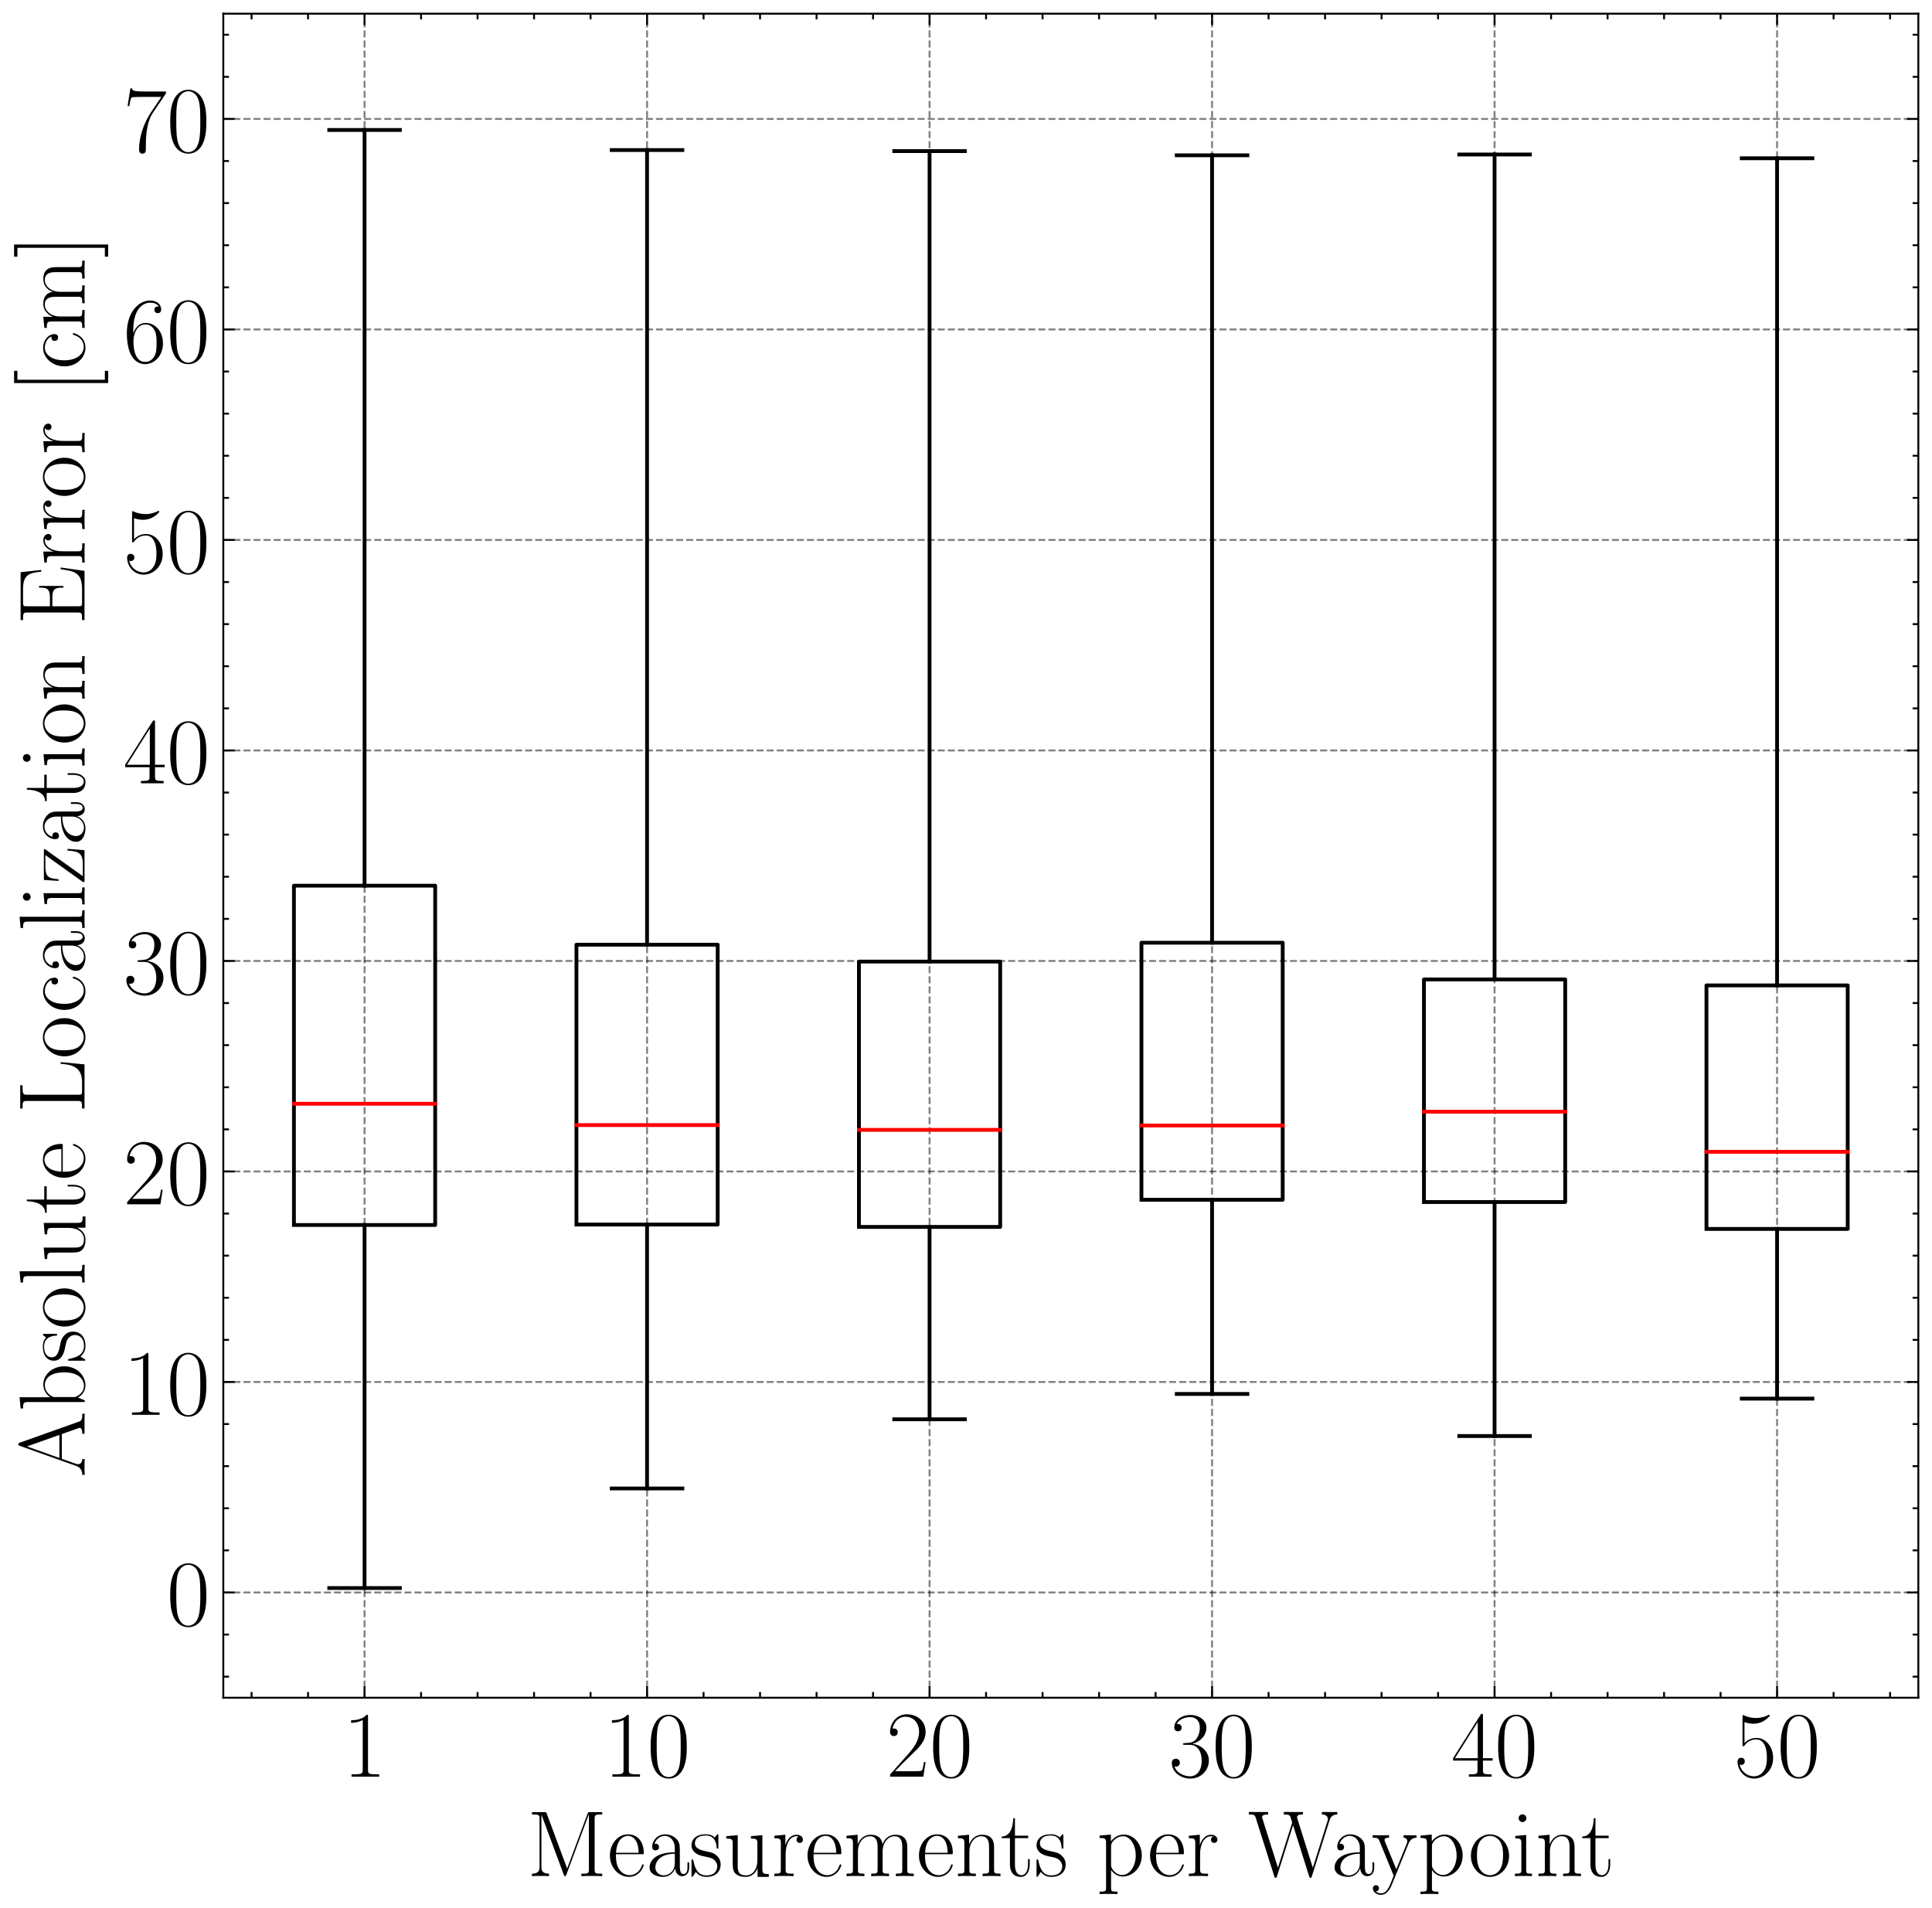 <?xml version="1.0" encoding="utf-8" standalone="no"?>
<!DOCTYPE svg PUBLIC "-//W3C//DTD SVG 1.1//EN"
  "http://www.w3.org/Graphics/SVG/1.1/DTD/svg11.dtd">
<!-- Created with matplotlib (https://matplotlib.org/) -->
<svg height="502.502pt" version="1.1" viewBox="0 0 508.809 502.502" width="508.809pt" xmlns="http://www.w3.org/2000/svg" xmlns:xlink="http://www.w3.org/1999/xlink">
 <defs>
  <style type="text/css">*{stroke-linecap:butt;stroke-linejoin:round;}</style>
 </defs>
 <g id="figure_1">
  <g id="patch_1">
   <path d="M 0 502.502 
L 508.809 502.502 
L 508.809 0 
L 0 0 
z
" style="fill:#ffffff;"/>
  </g>
  <g id="axes_1">
   <g id="patch_2">
    <path d="M 58.809 447.12 
L 505.209 447.12 
L 505.209 3.6 
L 58.809 3.6 
z
" style="fill:#ffffff;"/>
   </g>
   <g id="matplotlib.axis_1">
    <g id="xtick_1">
     <g id="line2d_1">
      <path clip-path="url(#pbefa1d4c03)" d="M 96.009 447.12 
L 96.009 3.6 
" style="fill:none;stroke:#000000;stroke-dasharray:1.85,0.8;stroke-dashoffset:0;stroke-opacity:0.5;stroke-width:0.5;"/>
     </g>
     <g id="line2d_2">
      <defs>
       <path d="M 0 0 
L 0 -3 
" id="md438468563" style="stroke:#000000;stroke-width:0.5;"/>
      </defs>
      <g>
       <use style="stroke:#000000;stroke-width:0.5;" x="96.009" xlink:href="#md438468563" y="447.12"/>
      </g>
     </g>
     <g id="line2d_3">
      <defs>
       <path d="M 0 0 
L 0 3 
" id="me7bec45b37" style="stroke:#000000;stroke-width:0.5;"/>
      </defs>
      <g>
       <use style="stroke:#000000;stroke-width:0.5;" x="96.009" xlink:href="#me7bec45b37" y="3.6"/>
      </g>
     </g>
     <g id="text_1">
      <!-- 1 -->
      <g transform="translate(90.297 467.916)scale(0.25 -0.25)">
       <defs>
        <path d="M 26.594 63.406 
C 26.594 65.5 26.5 65.5 25.094 65.5 
C 21.203 61.188 15.297 59.797 9.703 59.797 
C 9.406 59.797 8.906 59.797 8.797 59.5 
C 8.703 59.297 8.703 59.094 8.703 57 
C 11.797 57 17 57.594 21 59.984 
L 21 7.203 
C 21 3.688 20.797 2.5 12.203 2.5 
L 9.203 2.5 
L 9.203 0 
C 14 0 19 0 23.797 0 
C 28.594 0 33.594 0 38.406 0 
L 38.406 2.5 
L 35.406 2.5 
C 26.797 2.5 26.594 3.594 26.594 7.156 
z
" id="CMR17-49"/>
       </defs>
       <use transform="scale(0.996)" xlink:href="#CMR17-49"/>
      </g>
     </g>
    </g>
    <g id="xtick_2">
     <g id="line2d_4">
      <path clip-path="url(#pbefa1d4c03)" d="M 170.409 447.12 
L 170.409 3.6 
" style="fill:none;stroke:#000000;stroke-dasharray:1.85,0.8;stroke-dashoffset:0;stroke-opacity:0.5;stroke-width:0.5;"/>
     </g>
     <g id="line2d_5">
      <g>
       <use style="stroke:#000000;stroke-width:0.5;" x="170.409" xlink:href="#md438468563" y="447.12"/>
      </g>
     </g>
     <g id="line2d_6">
      <g>
       <use style="stroke:#000000;stroke-width:0.5;" x="170.409" xlink:href="#me7bec45b37" y="3.6"/>
      </g>
     </g>
     <g id="text_2">
      <!-- 10 -->
      <g transform="translate(158.986 467.916)scale(0.25 -0.25)">
       <defs>
        <path d="M 42 31.641 
C 42 37.75 41.906 48.125 37.703 56.109 
C 34 63.109 28.094 65.594 22.906 65.594 
C 18.094 65.594 12 63.406 8.203 56.203 
C 4.203 48.719 3.797 39.438 3.797 31.641 
C 3.797 25.953 3.906 17.281 7 9.672 
C 11.297 -0.609 19 -2 22.906 -2 
C 27.5 -2 34.5 -0.109 38.594 9.375 
C 41.594 16.281 42 24.359 42 31.641 
z
M 22.906 -0.406 
C 16.5 -0.406 12.703 5.078 11.297 12.688 
C 10.203 18.562 10.203 27.156 10.203 32.75 
C 10.203 40.438 10.203 46.828 11.5 52.922 
C 13.406 61.391 19 64 22.906 64 
C 27 64 32.297 61.297 34.203 53.125 
C 35.5 47.438 35.594 40.734 35.594 32.75 
C 35.594 26.25 35.594 18.266 34.406 12.375 
C 32.297 1.484 26.406 -0.406 22.906 -0.406 
z
" id="CMR17-48"/>
       </defs>
       <use transform="scale(0.996)" xlink:href="#CMR17-49"/>
       <use transform="translate(45.69 0)scale(0.996)" xlink:href="#CMR17-48"/>
      </g>
     </g>
    </g>
    <g id="xtick_3">
     <g id="line2d_7">
      <path clip-path="url(#pbefa1d4c03)" d="M 244.809 447.12 
L 244.809 3.6 
" style="fill:none;stroke:#000000;stroke-dasharray:1.85,0.8;stroke-dashoffset:0;stroke-opacity:0.5;stroke-width:0.5;"/>
     </g>
     <g id="line2d_8">
      <g>
       <use style="stroke:#000000;stroke-width:0.5;" x="244.809" xlink:href="#md438468563" y="447.12"/>
      </g>
     </g>
     <g id="line2d_9">
      <g>
       <use style="stroke:#000000;stroke-width:0.5;" x="244.809" xlink:href="#me7bec45b37" y="3.6"/>
      </g>
     </g>
     <g id="text_3">
      <!-- 20 -->
      <g transform="translate(233.386 467.916)scale(0.25 -0.25)">
       <defs>
        <path d="M 41.703 15.453 
L 39.906 15.453 
C 38.906 8.375 38.094 7.172 37.703 6.562 
C 37.203 5.766 30 5.766 28.594 5.766 
L 9.406 5.766 
C 13 9.672 20 16.75 28.5 24.953 
C 34.594 30.734 41.703 37.531 41.703 47.422 
C 41.703 59.219 32.297 66 21.797 66 
C 10.797 66 4.094 56.312 4.094 47.344 
C 4.094 43.438 7 42.938 8.203 42.938 
C 9.203 42.938 12.203 43.547 12.203 47.031 
C 12.203 50.109 9.594 51 8.203 51 
C 7.594 51 7 50.906 6.594 50.703 
C 8.5 59.219 14.297 63.406 20.406 63.406 
C 29.094 63.406 34.797 56.516 34.797 47.422 
C 34.797 38.734 29.703 31.25 24 24.75 
L 4.094 2.281 
L 4.094 0 
L 39.297 0 
z
" id="CMR17-50"/>
       </defs>
       <use transform="scale(0.996)" xlink:href="#CMR17-50"/>
       <use transform="translate(45.69 0)scale(0.996)" xlink:href="#CMR17-48"/>
      </g>
     </g>
    </g>
    <g id="xtick_4">
     <g id="line2d_10">
      <path clip-path="url(#pbefa1d4c03)" d="M 319.209 447.12 
L 319.209 3.6 
" style="fill:none;stroke:#000000;stroke-dasharray:1.85,0.8;stroke-dashoffset:0;stroke-opacity:0.5;stroke-width:0.5;"/>
     </g>
     <g id="line2d_11">
      <g>
       <use style="stroke:#000000;stroke-width:0.5;" x="319.209" xlink:href="#md438468563" y="447.12"/>
      </g>
     </g>
     <g id="line2d_12">
      <g>
       <use style="stroke:#000000;stroke-width:0.5;" x="319.209" xlink:href="#me7bec45b37" y="3.6"/>
      </g>
     </g>
     <g id="text_4">
      <!-- 30 -->
      <g transform="translate(307.786 467.916)scale(0.25 -0.25)">
       <defs>
        <path d="M 22.094 33.703 
C 31 33.703 34.906 25.969 34.906 17.031 
C 34.906 5 28.5 0.391 22.703 0.391 
C 17.406 0.391 8.797 3.031 6.094 10.828 
C 6.594 10.625 7.094 10.625 7.594 10.625 
C 10 10.625 11.797 12.219 11.797 14.812 
C 11.797 17.703 9.594 19 7.594 19 
C 5.906 19 3.297 18.203 3.297 14.469 
C 3.297 5.234 12.297 -2 22.906 -2 
C 34 -2 42.5 6.719 42.5 16.953 
C 42.5 26.672 34.5 33.703 25 34.797 
C 32.594 36.375 39.906 43.062 39.906 52.016 
C 39.906 59.688 32 65.297 23 65.297 
C 13.906 65.297 5.906 59.828 5.906 52.016 
C 5.906 48.594 8.5 48 9.797 48 
C 11.906 48 13.703 49.297 13.703 51.891 
C 13.703 54.469 11.906 55.766 9.797 55.766 
C 9.406 55.766 8.906 55.766 8.5 55.578 
C 11.406 61.859 19.297 63 22.797 63 
C 26.297 63 32.906 61.328 32.906 51.875 
C 32.906 49.109 32.5 44.188 29.094 39.844 
C 26.094 36 22.703 36 19.406 35.688 
C 18.906 35.688 16.594 35.453 16.203 35.453 
C 15.5 35.359 15.094 35.266 15.094 34.5 
C 15.094 33.797 15.203 33.703 17.203 33.703 
z
" id="CMR17-51"/>
       </defs>
       <use transform="scale(0.996)" xlink:href="#CMR17-51"/>
       <use transform="translate(45.69 0)scale(0.996)" xlink:href="#CMR17-48"/>
      </g>
     </g>
    </g>
    <g id="xtick_5">
     <g id="line2d_13">
      <path clip-path="url(#pbefa1d4c03)" d="M 393.609 447.12 
L 393.609 3.6 
" style="fill:none;stroke:#000000;stroke-dasharray:1.85,0.8;stroke-dashoffset:0;stroke-opacity:0.5;stroke-width:0.5;"/>
     </g>
     <g id="line2d_14">
      <g>
       <use style="stroke:#000000;stroke-width:0.5;" x="393.609" xlink:href="#md438468563" y="447.12"/>
      </g>
     </g>
     <g id="line2d_15">
      <g>
       <use style="stroke:#000000;stroke-width:0.5;" x="393.609" xlink:href="#me7bec45b37" y="3.6"/>
      </g>
     </g>
     <g id="text_5">
      <!-- 40 -->
      <g transform="translate(382.186 467.916)scale(0.25 -0.25)">
       <defs>
        <path d="M 33.594 64.406 
C 33.594 66.5 33.5 66.5 31.703 66.5 
L 2 19.594 
L 2 17 
L 27.797 17 
L 27.797 7.141 
C 27.797 3.5 27.594 2.5 20.594 2.5 
L 18.703 2.5 
L 18.703 0 
C 21.906 0 27.297 0 30.703 0 
C 34.094 0 39.5 0 42.703 0 
L 42.703 2.5 
L 40.797 2.5 
C 33.797 2.5 33.594 3.5 33.594 7.141 
L 33.594 17 
L 43.797 17 
L 43.797 19.594 
L 33.594 19.594 
z
M 28.094 57.859 
L 28.094 19.594 
L 4 19.594 
z
" id="CMR17-52"/>
       </defs>
       <use transform="scale(0.996)" xlink:href="#CMR17-52"/>
       <use transform="translate(45.69 0)scale(0.996)" xlink:href="#CMR17-48"/>
      </g>
     </g>
    </g>
    <g id="xtick_6">
     <g id="line2d_16">
      <path clip-path="url(#pbefa1d4c03)" d="M 468.009 447.12 
L 468.009 3.6 
" style="fill:none;stroke:#000000;stroke-dasharray:1.85,0.8;stroke-dashoffset:0;stroke-opacity:0.5;stroke-width:0.5;"/>
     </g>
     <g id="line2d_17">
      <g>
       <use style="stroke:#000000;stroke-width:0.5;" x="468.009" xlink:href="#md438468563" y="447.12"/>
      </g>
     </g>
     <g id="line2d_18">
      <g>
       <use style="stroke:#000000;stroke-width:0.5;" x="468.009" xlink:href="#me7bec45b37" y="3.6"/>
      </g>
     </g>
     <g id="text_6">
      <!-- 50 -->
      <g transform="translate(456.586 467.916)scale(0.25 -0.25)">
       <defs>
        <path d="M 11.406 57.688 
C 12.406 57.281 16.5 56 20.703 56 
C 30 56 35.094 61.109 38 64.062 
C 38 64.953 38 65.5 37.406 65.5 
C 37.297 65.5 37.094 65.5 36.297 65.047 
C 32.797 63.406 28.703 62.078 23.703 62.078 
C 20.703 62.078 16.203 62.484 11.297 64.672 
C 10.203 65.172 10 65.172 9.906 65.172 
C 9.406 65.172 9.297 65.062 9.297 63.078 
L 9.297 34.422 
C 9.297 32.641 9.297 32.141 10.297 32.141 
C 10.797 32.141 11 32.344 11.5 33.031 
C 14.703 37.516 19.094 39.406 24.094 39.406 
C 27.594 39.406 35.094 37.219 35.094 20.141 
C 35.094 16.953 35.094 11.172 32.094 6.578 
C 29.594 2.484 25.703 0.391 21.406 0.391 
C 14.797 0.391 8.094 5 6.297 12.719 
C 6.703 12.609 7.5 12.422 7.906 12.422 
C 9.203 12.422 11.703 13.125 11.703 16.219 
C 11.703 18.906 9.797 20 7.906 20 
C 5.594 20 4.094 18.594 4.094 15.797 
C 4.094 7.094 11 -2 21.594 -2 
C 31.906 -2 41.703 6.875 41.703 19.75 
C 41.703 31.719 33.906 41 24.203 41 
C 19.094 41 14.797 39.109 11.406 35.531 
z
" id="CMR17-53"/>
       </defs>
       <use transform="scale(0.996)" xlink:href="#CMR17-53"/>
       <use transform="translate(45.69 0)scale(0.996)" xlink:href="#CMR17-48"/>
      </g>
     </g>
    </g>
    <g id="xtick_7">
     <g id="line2d_19">
      <defs>
       <path d="M 0 0 
L 0 -1.5 
" id="m54ff32fb3b" style="stroke:#000000;stroke-width:0.5;"/>
      </defs>
      <g>
       <use style="stroke:#000000;stroke-width:0.5;" x="66.249" xlink:href="#m54ff32fb3b" y="447.12"/>
      </g>
     </g>
     <g id="line2d_20">
      <defs>
       <path d="M 0 0 
L 0 1.5 
" id="mc4737f0016" style="stroke:#000000;stroke-width:0.5;"/>
      </defs>
      <g>
       <use style="stroke:#000000;stroke-width:0.5;" x="66.249" xlink:href="#mc4737f0016" y="3.6"/>
      </g>
     </g>
    </g>
    <g id="xtick_8">
     <g id="line2d_21">
      <g>
       <use style="stroke:#000000;stroke-width:0.5;" x="81.129" xlink:href="#m54ff32fb3b" y="447.12"/>
      </g>
     </g>
     <g id="line2d_22">
      <g>
       <use style="stroke:#000000;stroke-width:0.5;" x="81.129" xlink:href="#mc4737f0016" y="3.6"/>
      </g>
     </g>
    </g>
    <g id="xtick_9">
     <g id="line2d_23">
      <g>
       <use style="stroke:#000000;stroke-width:0.5;" x="110.889" xlink:href="#m54ff32fb3b" y="447.12"/>
      </g>
     </g>
     <g id="line2d_24">
      <g>
       <use style="stroke:#000000;stroke-width:0.5;" x="110.889" xlink:href="#mc4737f0016" y="3.6"/>
      </g>
     </g>
    </g>
    <g id="xtick_10">
     <g id="line2d_25">
      <g>
       <use style="stroke:#000000;stroke-width:0.5;" x="125.769" xlink:href="#m54ff32fb3b" y="447.12"/>
      </g>
     </g>
     <g id="line2d_26">
      <g>
       <use style="stroke:#000000;stroke-width:0.5;" x="125.769" xlink:href="#mc4737f0016" y="3.6"/>
      </g>
     </g>
    </g>
    <g id="xtick_11">
     <g id="line2d_27">
      <g>
       <use style="stroke:#000000;stroke-width:0.5;" x="140.649" xlink:href="#m54ff32fb3b" y="447.12"/>
      </g>
     </g>
     <g id="line2d_28">
      <g>
       <use style="stroke:#000000;stroke-width:0.5;" x="140.649" xlink:href="#mc4737f0016" y="3.6"/>
      </g>
     </g>
    </g>
    <g id="xtick_12">
     <g id="line2d_29">
      <g>
       <use style="stroke:#000000;stroke-width:0.5;" x="155.529" xlink:href="#m54ff32fb3b" y="447.12"/>
      </g>
     </g>
     <g id="line2d_30">
      <g>
       <use style="stroke:#000000;stroke-width:0.5;" x="155.529" xlink:href="#mc4737f0016" y="3.6"/>
      </g>
     </g>
    </g>
    <g id="xtick_13">
     <g id="line2d_31">
      <g>
       <use style="stroke:#000000;stroke-width:0.5;" x="185.289" xlink:href="#m54ff32fb3b" y="447.12"/>
      </g>
     </g>
     <g id="line2d_32">
      <g>
       <use style="stroke:#000000;stroke-width:0.5;" x="185.289" xlink:href="#mc4737f0016" y="3.6"/>
      </g>
     </g>
    </g>
    <g id="xtick_14">
     <g id="line2d_33">
      <g>
       <use style="stroke:#000000;stroke-width:0.5;" x="200.169" xlink:href="#m54ff32fb3b" y="447.12"/>
      </g>
     </g>
     <g id="line2d_34">
      <g>
       <use style="stroke:#000000;stroke-width:0.5;" x="200.169" xlink:href="#mc4737f0016" y="3.6"/>
      </g>
     </g>
    </g>
    <g id="xtick_15">
     <g id="line2d_35">
      <g>
       <use style="stroke:#000000;stroke-width:0.5;" x="215.049" xlink:href="#m54ff32fb3b" y="447.12"/>
      </g>
     </g>
     <g id="line2d_36">
      <g>
       <use style="stroke:#000000;stroke-width:0.5;" x="215.049" xlink:href="#mc4737f0016" y="3.6"/>
      </g>
     </g>
    </g>
    <g id="xtick_16">
     <g id="line2d_37">
      <g>
       <use style="stroke:#000000;stroke-width:0.5;" x="229.929" xlink:href="#m54ff32fb3b" y="447.12"/>
      </g>
     </g>
     <g id="line2d_38">
      <g>
       <use style="stroke:#000000;stroke-width:0.5;" x="229.929" xlink:href="#mc4737f0016" y="3.6"/>
      </g>
     </g>
    </g>
    <g id="xtick_17">
     <g id="line2d_39">
      <g>
       <use style="stroke:#000000;stroke-width:0.5;" x="259.689" xlink:href="#m54ff32fb3b" y="447.12"/>
      </g>
     </g>
     <g id="line2d_40">
      <g>
       <use style="stroke:#000000;stroke-width:0.5;" x="259.689" xlink:href="#mc4737f0016" y="3.6"/>
      </g>
     </g>
    </g>
    <g id="xtick_18">
     <g id="line2d_41">
      <g>
       <use style="stroke:#000000;stroke-width:0.5;" x="274.569" xlink:href="#m54ff32fb3b" y="447.12"/>
      </g>
     </g>
     <g id="line2d_42">
      <g>
       <use style="stroke:#000000;stroke-width:0.5;" x="274.569" xlink:href="#mc4737f0016" y="3.6"/>
      </g>
     </g>
    </g>
    <g id="xtick_19">
     <g id="line2d_43">
      <g>
       <use style="stroke:#000000;stroke-width:0.5;" x="289.449" xlink:href="#m54ff32fb3b" y="447.12"/>
      </g>
     </g>
     <g id="line2d_44">
      <g>
       <use style="stroke:#000000;stroke-width:0.5;" x="289.449" xlink:href="#mc4737f0016" y="3.6"/>
      </g>
     </g>
    </g>
    <g id="xtick_20">
     <g id="line2d_45">
      <g>
       <use style="stroke:#000000;stroke-width:0.5;" x="304.329" xlink:href="#m54ff32fb3b" y="447.12"/>
      </g>
     </g>
     <g id="line2d_46">
      <g>
       <use style="stroke:#000000;stroke-width:0.5;" x="304.329" xlink:href="#mc4737f0016" y="3.6"/>
      </g>
     </g>
    </g>
    <g id="xtick_21">
     <g id="line2d_47">
      <g>
       <use style="stroke:#000000;stroke-width:0.5;" x="334.089" xlink:href="#m54ff32fb3b" y="447.12"/>
      </g>
     </g>
     <g id="line2d_48">
      <g>
       <use style="stroke:#000000;stroke-width:0.5;" x="334.089" xlink:href="#mc4737f0016" y="3.6"/>
      </g>
     </g>
    </g>
    <g id="xtick_22">
     <g id="line2d_49">
      <g>
       <use style="stroke:#000000;stroke-width:0.5;" x="348.969" xlink:href="#m54ff32fb3b" y="447.12"/>
      </g>
     </g>
     <g id="line2d_50">
      <g>
       <use style="stroke:#000000;stroke-width:0.5;" x="348.969" xlink:href="#mc4737f0016" y="3.6"/>
      </g>
     </g>
    </g>
    <g id="xtick_23">
     <g id="line2d_51">
      <g>
       <use style="stroke:#000000;stroke-width:0.5;" x="363.849" xlink:href="#m54ff32fb3b" y="447.12"/>
      </g>
     </g>
     <g id="line2d_52">
      <g>
       <use style="stroke:#000000;stroke-width:0.5;" x="363.849" xlink:href="#mc4737f0016" y="3.6"/>
      </g>
     </g>
    </g>
    <g id="xtick_24">
     <g id="line2d_53">
      <g>
       <use style="stroke:#000000;stroke-width:0.5;" x="378.729" xlink:href="#m54ff32fb3b" y="447.12"/>
      </g>
     </g>
     <g id="line2d_54">
      <g>
       <use style="stroke:#000000;stroke-width:0.5;" x="378.729" xlink:href="#mc4737f0016" y="3.6"/>
      </g>
     </g>
    </g>
    <g id="xtick_25">
     <g id="line2d_55">
      <g>
       <use style="stroke:#000000;stroke-width:0.5;" x="408.489" xlink:href="#m54ff32fb3b" y="447.12"/>
      </g>
     </g>
     <g id="line2d_56">
      <g>
       <use style="stroke:#000000;stroke-width:0.5;" x="408.489" xlink:href="#mc4737f0016" y="3.6"/>
      </g>
     </g>
    </g>
    <g id="xtick_26">
     <g id="line2d_57">
      <g>
       <use style="stroke:#000000;stroke-width:0.5;" x="423.369" xlink:href="#m54ff32fb3b" y="447.12"/>
      </g>
     </g>
     <g id="line2d_58">
      <g>
       <use style="stroke:#000000;stroke-width:0.5;" x="423.369" xlink:href="#mc4737f0016" y="3.6"/>
      </g>
     </g>
    </g>
    <g id="xtick_27">
     <g id="line2d_59">
      <g>
       <use style="stroke:#000000;stroke-width:0.5;" x="438.249" xlink:href="#m54ff32fb3b" y="447.12"/>
      </g>
     </g>
     <g id="line2d_60">
      <g>
       <use style="stroke:#000000;stroke-width:0.5;" x="438.249" xlink:href="#mc4737f0016" y="3.6"/>
      </g>
     </g>
    </g>
    <g id="xtick_28">
     <g id="line2d_61">
      <g>
       <use style="stroke:#000000;stroke-width:0.5;" x="453.129" xlink:href="#m54ff32fb3b" y="447.12"/>
      </g>
     </g>
     <g id="line2d_62">
      <g>
       <use style="stroke:#000000;stroke-width:0.5;" x="453.129" xlink:href="#mc4737f0016" y="3.6"/>
      </g>
     </g>
    </g>
    <g id="xtick_29">
     <g id="line2d_63">
      <g>
       <use style="stroke:#000000;stroke-width:0.5;" x="482.889" xlink:href="#m54ff32fb3b" y="447.12"/>
      </g>
     </g>
     <g id="line2d_64">
      <g>
       <use style="stroke:#000000;stroke-width:0.5;" x="482.889" xlink:href="#mc4737f0016" y="3.6"/>
      </g>
     </g>
    </g>
    <g id="xtick_30">
     <g id="line2d_65">
      <g>
       <use style="stroke:#000000;stroke-width:0.5;" x="497.769" xlink:href="#m54ff32fb3b" y="447.12"/>
      </g>
     </g>
     <g id="line2d_66">
      <g>
       <use style="stroke:#000000;stroke-width:0.5;" x="497.769" xlink:href="#mc4737f0016" y="3.6"/>
      </g>
     </g>
    </g>
    <g id="text_7">
     <!-- Measurements per Waypoint -->
     <g transform="translate(138.78 494.057)scale(0.25 -0.25)">
      <defs>
       <path d="M 20.906 66 
C 20.297 67.5 20.203 67.5 18.094 67.5 
L 5.297 67.5 
L 5.297 65 
C 12.203 65 13.297 65 13.297 60.547 
L 13.297 9.531 
C 13.297 7.047 13.297 2.391 5.297 2.391 
L 5.297 -0.203 
C 7.594 0 11.797 0 14.297 0 
C 16.797 0 21 0 23.297 -0.203 
L 23.297 2.391 
C 15.297 2.391 15.297 7.047 15.297 9.531 
L 15.297 64.609 
L 15.406 64.609 
L 38.906 1.391 
C 39.297 0.391 39.5 -0.203 40.297 -0.203 
C 41.094 -0.203 41.297 0.391 41.703 1.391 
L 65.406 65.094 
L 65.5 65.094 
L 65.5 6.844 
C 65.5 2.391 64.406 2.391 57.5 2.391 
L 57.5 -0.203 
C 60.203 0 65.594 0 68.5 0 
C 71.406 0 76.906 0 79.594 -0.203 
L 79.594 2.391 
C 72.703 2.391 71.594 2.391 71.594 6.844 
L 71.594 60.547 
C 71.594 65 72.703 65 79.594 65 
L 79.594 67.5 
L 66.906 67.5 
C 64.797 67.5 64.703 67.406 64.094 65.906 
L 42.5 7.844 
z
" id="CMR17-77"/>
       <path d="M 38.094 23 
C 38.5 23.406 38.5 23.609 38.5 24.625 
C 38.5 34.969 33.094 44 21.703 44 
C 11.094 44 2.703 33.891 2.703 21.609 
C 2.703 8.609 12.203 -1 22.797 -1 
C 34 -1 38.406 9.484 38.406 11.562 
C 38.406 12.25 37.797 12.25 37.594 12.25 
C 36.906 12.25 36.797 12.047 36.406 10.875 
C 34.203 4.141 28.703 0.797 23.5 0.797 
C 19.203 0.797 14.906 3.172 12.203 7.5 
C 9.094 12.547 9.094 18.375 9.094 23 
z
M 9.203 24.5 
C 9.906 39.141 17.594 42.406 21.594 42.406 
C 28.406 42.406 33 35.891 33.094 24.5 
z
" id="CMR17-101"/>
       <path d="M 36 25.828 
C 36 32.375 36 35.844 31.797 39.734 
C 28.094 43 23.797 44 20.406 44 
C 12.5 44 6.797 37.609 6.797 30.797 
C 6.797 27 9.797 27 10.406 27 
C 11.703 27 14 27.781 14 30.531 
C 14 33 12.094 34.078 10.406 34.078 
C 10 34.078 9.5 33.969 9.203 33.875 
C 11.297 40.5 16.703 42.406 20.203 42.406 
C 25.203 42.406 30.703 37.953 30.703 29.453 
L 30.703 25 
C 24.797 25 17.703 24.203 12.094 21.203 
C 5.797 17.703 4 12.703 4 8.906 
C 4 1.203 13 -1 18.297 -1 
C 23.797 -1 28.906 2.172 31.094 7.984 
C 31.297 3.641 34.094 -0.281 38.5 -0.281 
C 40.594 -0.281 45.906 1.094 45.906 8.859 
L 45.906 14.375 
L 44.094 14.375 
L 44.094 8.781 
C 44.094 2.781 41.406 2 40.094 2 
C 36 2 36 7.156 36 11.531 
z
M 30.703 13.594 
C 30.703 4.953 24.5 0.594 19 0.594 
C 14 0.594 10.094 4.297 10.094 8.906 
C 10.094 11.891 11.406 17.188 17.203 20.391 
C 22 23.094 27.5 23.5 30.703 23.5 
z
" id="CMR17-97"/>
       <path d="M 30.906 42.141 
C 30.906 43.953 30.797 44.047 30.203 44.047 
C 29.797 44.047 29.703 43.953 28.5 42.453 
C 28.203 42.047 27.297 41.031 27 40.641 
C 23.797 44.047 19.297 44.047 17.594 44.047 
C 6.5 44.047 2.5 38.234 2.5 32.438 
C 2.5 23.406 12.703 21.328 15.594 20.703 
C 21.906 19.422 24.094 19.016 26.203 17.203 
C 27.5 16.016 29.703 13.812 29.703 10.219 
C 29.703 6 27.297 0.594 18.094 0.594 
C 9.406 0.594 6.297 7.188 4.5 15.953 
C 4.203 17.344 4.203 17.453 3.406 17.453 
C 2.594 17.453 2.5 17.344 2.5 15.359 
L 2.5 0.984 
C 2.5 -0.797 2.594 -0.906 3.203 -0.906 
C 3.703 -0.906 3.797 -0.797 4.297 0 
C 4.906 0.891 6.406 3.297 7 4.312 
C 9 1.609 12.5 -1 18.094 -1 
C 28 -1 33.297 4.422 33.297 12.25 
C 33.297 17.375 30.594 20.078 29.297 21.281 
C 26.297 24.391 22.797 25.094 18.594 25.891 
C 13.094 27.109 6.094 28.516 6.094 34.641 
C 6.094 37.234 7.5 42.766 17.594 42.766 
C 28.297 42.766 28.906 32.719 29.094 29.5 
C 29.203 29 29.703 28.891 30 28.891 
C 30.906 28.891 30.906 29.203 30.906 30.906 
z
" id="CMR17-115"/>
       <path d="M 29.406 42.078 
L 29.406 39.5 
C 35.297 39.5 36.203 38.891 36.203 34.156 
L 36.203 16.125 
C 36.203 7.812 31.703 0.594 24.297 0.594 
C 16.094 0.594 15.406 5.438 15.406 10.594 
L 15.406 43.172 
L 3.297 42.078 
L 3.297 39.5 
C 7.297 39.5 10 39.5 10.094 35.531 
L 10.094 16.531 
C 10.094 9.891 10.094 5.641 12.703 2.859 
C 14 1.578 16.5 -1 23.703 -1 
C 32.203 -1 35.5 5.891 36.297 7.906 
L 36.406 7.906 
L 36.406 -0.984 
L 48.297 -0.984 
L 48.297 2 
C 42.406 2 41.5 2.594 41.5 7.391 
L 41.5 43.172 
z
" id="CMR17-117"/>
       <path d="M 15 23.391 
C 15 33 19.094 42 26.594 42 
C 27.297 42 28 41.906 28.703 41.594 
C 28.703 41.594 26.5 40.891 26.5 38.312 
C 26.5 35.906 28.406 34.906 29.906 34.906 
C 31.094 34.906 33.297 35.609 33.297 38.406 
C 33.297 41.609 30.094 43.594 26.703 43.594 
C 19.094 43.594 15.797 36.203 14.797 32.703 
L 14.703 32.703 
L 14.703 43.594 
L 3.094 42.5 
L 3.094 39.906 
C 9 39.906 9.906 39.297 9.906 34.5 
L 9.906 6.688 
C 9.906 2.875 9.5 2.391 3.094 2.391 
L 3.094 -0.203 
C 5.5 0 10.094 0 12.703 0 
C 15.594 0 20.703 0 23.406 -0.203 
L 23.406 2.391 
C 16.203 2.391 15 2.391 15 6.875 
z
" id="CMR17-114"/>
       <path d="M 67.594 30.203 
C 67.594 35.188 66.703 43.594 54.797 43.594 
C 48 43.594 43.297 39 41.5 33.609 
L 41.406 33.609 
C 40.203 41.812 34.297 43.594 28.703 43.594 
C 20.797 43.594 16.703 37.5 15.203 33.5 
L 15.094 33.5 
L 15.094 43.594 
L 3.297 42.5 
L 3.297 39.906 
C 9.203 39.906 10.094 39.297 10.094 34.5 
L 10.094 6.688 
C 10.094 2.875 9.703 2.391 3.297 2.391 
L 3.297 -0.203 
C 5.703 0 10.094 0 12.703 0 
C 15.297 0 19.797 0 22.203 -0.203 
L 22.203 2.391 
C 15.797 2.391 15.406 2.781 15.406 6.688 
L 15.406 25.906 
C 15.406 35.109 21 42 28 42 
C 35.406 42 36.203 35.406 36.203 30.594 
L 36.203 6.688 
C 36.203 2.875 35.797 2.391 29.406 2.391 
L 29.406 -0.203 
C 31.797 0 36.203 0 38.797 0 
C 41.406 0 45.906 0 48.297 -0.203 
L 48.297 2.391 
C 41.906 2.391 41.5 2.781 41.5 6.688 
L 41.5 25.906 
C 41.5 35.109 47.094 42 54.094 42 
C 61.5 42 62.297 35.406 62.297 30.594 
L 62.297 6.688 
C 62.297 2.875 61.906 2.391 55.5 2.391 
L 55.5 -0.203 
C 57.906 0 62.297 0 64.906 0 
C 67.5 0 72 0 74.406 -0.203 
L 74.406 2.391 
C 68 2.391 67.594 2.781 67.594 6.688 
z
" id="CMR17-109"/>
       <path d="M 41.5 30.203 
C 41.5 35.297 40.5 43.594 28.703 43.594 
C 20.797 43.594 16.703 37.5 15.203 33.5 
L 15.094 33.5 
L 15.094 43.594 
L 3.297 42.5 
L 3.297 39.906 
C 9.203 39.906 10.094 39.297 10.094 34.5 
L 10.094 6.688 
C 10.094 2.875 9.703 2.391 3.297 2.391 
L 3.297 -0.203 
C 5.703 0 10.094 0 12.703 0 
C 15.297 0 19.797 0 22.203 -0.203 
L 22.203 2.391 
C 15.797 2.391 15.406 2.781 15.406 6.688 
L 15.406 25.906 
C 15.406 35.109 21 42 28 42 
C 35.406 42 36.203 35.406 36.203 30.594 
L 36.203 6.688 
C 36.203 2.875 35.797 2.391 29.406 2.391 
L 29.406 -0.203 
C 31.797 0 36.203 0 38.797 0 
C 41.406 0 45.906 0 48.297 -0.203 
L 48.297 2.391 
C 41.906 2.391 41.5 2.781 41.5 6.688 
z
" id="CMR17-110"/>
       <path d="M 15.094 40 
L 29.094 40 
L 29.094 42.578 
L 15.094 42.578 
L 15.094 61 
L 13.297 61 
C 13.094 50.703 9.594 41.688 1.094 41.688 
L 1.094 40 
L 9.797 40 
L 9.797 12.047 
C 9.797 10.156 9.797 -1 21.406 -1 
C 27.297 -1 30.703 4.781 30.703 12.141 
L 30.703 17.812 
L 28.906 17.812 
L 28.906 12.234 
C 28.906 5.375 26.203 0.797 22 0.797 
C 19.094 0.797 15.094 2.781 15.094 11.844 
z
" id="CMR17-116"/>
       <path d="M 22 -16.609 
C 15.594 -16.609 15.203 -16.203 15.203 -12.328 
L 15.203 6.281 
C 18.094 2.094 22.297 -0.594 27.594 -0.594 
C 37.594 -0.594 47.703 8.172 47.703 21.688 
C 47.703 34.234 39 43.781 28.703 43.781 
C 22.703 43.781 17.797 40.5 15 36.531 
L 15 43.781 
L 3.094 42.688 
L 3.094 40.109 
C 9 40.109 9.906 39.5 9.906 34.734 
L 9.906 -12.328 
C 9.906 -16.109 9.5 -16.609 3.094 -16.609 
L 3.094 -19.188 
C 5.5 -19 9.906 -19 12.5 -19 
C 15.094 -19 19.594 -19 22 -19.188 
z
M 15.203 31.438 
C 15.203 32.844 15.203 34.922 19.094 38.609 
C 19.594 39.016 23 42 28 42 
C 35.297 42 41.297 32.938 41.297 21.594 
C 41.297 10.25 34.906 1 27 1 
C 23.406 1 19.5 2.688 16.5 7.375 
C 15.203 9.562 15.203 10.156 15.203 11.75 
z
" id="CMR17-112"/>
       <path d="M 86.297 58.812 
C 87.203 61.5 88.703 65 94.5 65 
L 94.5 67.594 
C 92.797 67.594 89.297 67.594 87.5 67.594 
C 85 67.594 80.594 67.594 78.203 67.688 
L 78.203 65 
C 82.703 65 84.594 62.5 84.594 60.109 
C 84.594 59.406 84.5 59.016 84.094 57.922 
L 68.594 8.672 
L 52.297 60.516 
C 52 61.516 51.906 61.922 51.906 62.312 
C 51.906 65 56.297 65 58.203 65 
L 58.203 67.594 
C 55.297 67.594 50.297 67.594 47.203 67.594 
C 44.703 67.594 40.203 67.594 37.906 67.688 
L 37.906 65 
C 42.5 65 43.703 64.703 44.703 62.922 
C 45.094 62.016 46.703 56.844 46.703 56.547 
C 46.703 56.141 46.5 55.547 46.406 55.25 
L 31.703 8.766 
L 15.406 60.422 
C 14.906 61.828 14.906 62.016 14.906 62.219 
C 14.906 65 19.297 65 21.297 65 
L 21.297 67.594 
C 18.406 67.594 13.406 67.594 10.297 67.594 
C 7.703 67.594 3.297 67.594 0.906 67.688 
L 0.906 65 
C 6.906 65 7.297 64.406 8.297 61.219 
L 27.797 -0.312 
C 28.297 -1.797 28.297 -2 29.203 -2 
C 30 -2 30.297 -1.797 30.703 -0.406 
L 47.703 53.641 
L 64.703 -0.406 
C 65.094 -1.797 65.406 -2 66.203 -2 
C 67.094 -2 67.094 -1.797 67.594 -0.312 
z
" id="CMR17-87"/>
       <path d="M 39 34.328 
C 41.5 40.406 46 40.406 47.406 40.406 
L 47.406 43 
C 45.5 43 43 43 41.094 43 
C 39 43 35.703 43 33.703 43.094 
L 33.703 40.5 
C 37.5 40.203 37.594 37.406 37.594 36.609 
C 37.594 35.625 37.406 35.125 36.906 33.922 
L 26 7.016 
L 14.094 36.031 
C 13.594 37.219 13.594 37.906 13.594 38.016 
C 13.594 40.203 15.906 40.406 18.297 40.406 
L 18.297 43.094 
C 15.906 43 11.594 43 9.094 43 
C 6.406 43 3.203 43 1 43.094 
L 1 40.406 
C 6.406 40.406 7 39.906 8.297 36.719 
L 23.203 0.234 
C 18.703 -11.531 16.094 -18.406 9.797 -18.406 
C 8.703 -18.406 6.203 -18.109 4.406 -16.312 
C 6.703 -16.109 7.703 -14.719 7.703 -13.016 
C 7.703 -11.328 6.5 -9.828 4.5 -9.828 
C 2.297 -9.828 1.203 -11.328 1.203 -13.125 
C 1.203 -17.109 5.297 -20 9.797 -20 
C 15.594 -20 19.203 -14.406 21.203 -9.438 
z
" id="CMR17-121"/>
       <path d="M 43.094 21.188 
C 43.094 34 33.797 44 22.906 44 
C 12 44 2.703 34 2.703 21.188 
C 2.703 8.609 12 -1 22.906 -1 
C 33.797 -1 43.094 8.609 43.094 21.188 
z
M 22.906 0.797 
C 18.203 0.797 14.203 3.594 11.906 7.5 
C 9.406 11.984 9.094 17.594 9.094 22 
C 9.094 26.203 9.297 31.406 11.906 35.906 
C 13.906 39.203 17.797 42.406 22.906 42.406 
C 27.406 42.406 31.203 39.906 33.594 36.406 
C 36.703 31.703 36.703 25.109 36.703 22 
C 36.703 18.094 36.5 12.109 33.797 7.297 
C 31 2.703 26.703 0.797 22.906 0.797 
z
" id="CMR17-111"/>
       <path d="M 15.5 61.078 
C 15.5 63.266 13.703 65.156 11.406 65.156 
C 9.203 65.156 7.297 63.375 7.297 61.078 
C 7.297 58.891 9.094 57 11.406 57 
C 13.594 57 15.5 58.797 15.5 61.078 
z
M 3.797 42.281 
L 3.797 39.703 
C 9.406 39.703 10.203 39.094 10.203 34.328 
L 10.203 6.672 
C 10.203 2.875 9.797 2.391 3.406 2.391 
L 3.406 -0.203 
C 5.797 0 10.094 0 12.594 0 
C 15 0 19.094 0 21.406 -0.203 
L 21.406 2.391 
C 15.5 2.391 15.297 2.984 15.297 6.562 
L 15.297 43.375 
z
" id="CMR17-105"/>
      </defs>
      <use transform="scale(0.996)" xlink:href="#CMR17-77"/>
      <use transform="translate(84.687 0)scale(0.996)" xlink:href="#CMR17-101"/>
      <use transform="translate(125.173 0)scale(0.996)" xlink:href="#CMR17-97"/>
      <use transform="translate(170.863 0)scale(0.996)" xlink:href="#CMR17-115"/>
      <use transform="translate(206.664 0)scale(0.996)" xlink:href="#CMR17-117"/>
      <use transform="translate(257.56 0)scale(0.996)" xlink:href="#CMR17-114"/>
      <use transform="translate(292.841 0)scale(0.996)" xlink:href="#CMR17-101"/>
      <use transform="translate(333.326 0)scale(0.996)" xlink:href="#CMR17-109"/>
      <use transform="translate(410.246 0)scale(0.996)" xlink:href="#CMR17-101"/>
      <use transform="translate(450.731 0)scale(0.996)" xlink:href="#CMR17-110"/>
      <use transform="translate(499.024 0)scale(0.996)" xlink:href="#CMR17-116"/>
      <use transform="translate(534.305 0)scale(0.996)" xlink:href="#CMR17-115"/>
      <use transform="translate(600.182 0)scale(0.996)" xlink:href="#CMR17-112"/>
      <use transform="translate(653.68 0)scale(0.996)" xlink:href="#CMR17-101"/>
      <use transform="translate(694.166 0)scale(0.996)" xlink:href="#CMR17-114"/>
      <use transform="translate(759.523 0)scale(0.996)" xlink:href="#CMR17-87"/>
      <use transform="translate(846.812 0)scale(0.996)" xlink:href="#CMR17-97"/>
      <use transform="translate(889.9 0)scale(0.996)" xlink:href="#CMR17-121"/>
      <use transform="translate(938.193 0)scale(0.996)" xlink:href="#CMR17-112"/>
      <use transform="translate(991.691 0)scale(0.996)" xlink:href="#CMR17-111"/>
      <use transform="translate(1037.381 0)scale(0.996)" xlink:href="#CMR17-105"/>
      <use transform="translate(1062.252 0)scale(0.996)" xlink:href="#CMR17-110"/>
      <use transform="translate(1110.545 0)scale(0.996)" xlink:href="#CMR17-116"/>
     </g>
    </g>
   </g>
   <g id="matplotlib.axis_2">
    <g id="ytick_1">
     <g id="line2d_67">
      <path clip-path="url(#pbefa1d4c03)" d="M 58.809 419.4 
L 505.209 419.4 
" style="fill:none;stroke:#000000;stroke-dasharray:1.85,0.8;stroke-dashoffset:0;stroke-opacity:0.5;stroke-width:0.5;"/>
     </g>
     <g id="line2d_68">
      <defs>
       <path d="M 0 0 
L 3 0 
" id="mfdf5ce18ce" style="stroke:#000000;stroke-width:0.5;"/>
      </defs>
      <g>
       <use style="stroke:#000000;stroke-width:0.5;" x="58.809" xlink:href="#mfdf5ce18ce" y="419.4"/>
      </g>
     </g>
     <g id="line2d_69">
      <defs>
       <path d="M 0 0 
L -3 0 
" id="m3fecd2abb9" style="stroke:#000000;stroke-width:0.5;"/>
      </defs>
      <g>
       <use style="stroke:#000000;stroke-width:0.5;" x="505.209" xlink:href="#m3fecd2abb9" y="419.4"/>
      </g>
     </g>
     <g id="text_8">
      <!-- $\mathdefault{0}$ -->
      <g transform="translate(43.886 428.048)scale(0.25 -0.25)">
       <use transform="scale(0.996)" xlink:href="#CMR17-48"/>
      </g>
     </g>
    </g>
    <g id="ytick_2">
     <g id="line2d_70">
      <path clip-path="url(#pbefa1d4c03)" d="M 58.809 363.96 
L 505.209 363.96 
" style="fill:none;stroke:#000000;stroke-dasharray:1.85,0.8;stroke-dashoffset:0;stroke-opacity:0.5;stroke-width:0.5;"/>
     </g>
     <g id="line2d_71">
      <g>
       <use style="stroke:#000000;stroke-width:0.5;" x="58.809" xlink:href="#mfdf5ce18ce" y="363.96"/>
      </g>
     </g>
     <g id="line2d_72">
      <g>
       <use style="stroke:#000000;stroke-width:0.5;" x="505.209" xlink:href="#m3fecd2abb9" y="363.96"/>
      </g>
     </g>
     <g id="text_9">
      <!-- $\mathdefault{10}$ -->
      <g transform="translate(32.463 372.608)scale(0.25 -0.25)">
       <use transform="scale(0.996)" xlink:href="#CMR17-49"/>
       <use transform="translate(45.69 0)scale(0.996)" xlink:href="#CMR17-48"/>
      </g>
     </g>
    </g>
    <g id="ytick_3">
     <g id="line2d_73">
      <path clip-path="url(#pbefa1d4c03)" d="M 58.809 308.52 
L 505.209 308.52 
" style="fill:none;stroke:#000000;stroke-dasharray:1.85,0.8;stroke-dashoffset:0;stroke-opacity:0.5;stroke-width:0.5;"/>
     </g>
     <g id="line2d_74">
      <g>
       <use style="stroke:#000000;stroke-width:0.5;" x="58.809" xlink:href="#mfdf5ce18ce" y="308.52"/>
      </g>
     </g>
     <g id="line2d_75">
      <g>
       <use style="stroke:#000000;stroke-width:0.5;" x="505.209" xlink:href="#m3fecd2abb9" y="308.52"/>
      </g>
     </g>
     <g id="text_10">
      <!-- $\mathdefault{20}$ -->
      <g transform="translate(32.463 317.168)scale(0.25 -0.25)">
       <use transform="scale(0.996)" xlink:href="#CMR17-50"/>
       <use transform="translate(45.69 0)scale(0.996)" xlink:href="#CMR17-48"/>
      </g>
     </g>
    </g>
    <g id="ytick_4">
     <g id="line2d_76">
      <path clip-path="url(#pbefa1d4c03)" d="M 58.809 253.08 
L 505.209 253.08 
" style="fill:none;stroke:#000000;stroke-dasharray:1.85,0.8;stroke-dashoffset:0;stroke-opacity:0.5;stroke-width:0.5;"/>
     </g>
     <g id="line2d_77">
      <g>
       <use style="stroke:#000000;stroke-width:0.5;" x="58.809" xlink:href="#mfdf5ce18ce" y="253.08"/>
      </g>
     </g>
     <g id="line2d_78">
      <g>
       <use style="stroke:#000000;stroke-width:0.5;" x="505.209" xlink:href="#m3fecd2abb9" y="253.08"/>
      </g>
     </g>
     <g id="text_11">
      <!-- $\mathdefault{30}$ -->
      <g transform="translate(32.463 261.728)scale(0.25 -0.25)">
       <use transform="scale(0.996)" xlink:href="#CMR17-51"/>
       <use transform="translate(45.69 0)scale(0.996)" xlink:href="#CMR17-48"/>
      </g>
     </g>
    </g>
    <g id="ytick_5">
     <g id="line2d_79">
      <path clip-path="url(#pbefa1d4c03)" d="M 58.809 197.64 
L 505.209 197.64 
" style="fill:none;stroke:#000000;stroke-dasharray:1.85,0.8;stroke-dashoffset:0;stroke-opacity:0.5;stroke-width:0.5;"/>
     </g>
     <g id="line2d_80">
      <g>
       <use style="stroke:#000000;stroke-width:0.5;" x="58.809" xlink:href="#mfdf5ce18ce" y="197.64"/>
      </g>
     </g>
     <g id="line2d_81">
      <g>
       <use style="stroke:#000000;stroke-width:0.5;" x="505.209" xlink:href="#m3fecd2abb9" y="197.64"/>
      </g>
     </g>
     <g id="text_12">
      <!-- $\mathdefault{40}$ -->
      <g transform="translate(32.463 206.288)scale(0.25 -0.25)">
       <use transform="scale(0.996)" xlink:href="#CMR17-52"/>
       <use transform="translate(45.69 0)scale(0.996)" xlink:href="#CMR17-48"/>
      </g>
     </g>
    </g>
    <g id="ytick_6">
     <g id="line2d_82">
      <path clip-path="url(#pbefa1d4c03)" d="M 58.809 142.2 
L 505.209 142.2 
" style="fill:none;stroke:#000000;stroke-dasharray:1.85,0.8;stroke-dashoffset:0;stroke-opacity:0.5;stroke-width:0.5;"/>
     </g>
     <g id="line2d_83">
      <g>
       <use style="stroke:#000000;stroke-width:0.5;" x="58.809" xlink:href="#mfdf5ce18ce" y="142.2"/>
      </g>
     </g>
     <g id="line2d_84">
      <g>
       <use style="stroke:#000000;stroke-width:0.5;" x="505.209" xlink:href="#m3fecd2abb9" y="142.2"/>
      </g>
     </g>
     <g id="text_13">
      <!-- $\mathdefault{50}$ -->
      <g transform="translate(32.463 150.848)scale(0.25 -0.25)">
       <use transform="scale(0.996)" xlink:href="#CMR17-53"/>
       <use transform="translate(45.69 0)scale(0.996)" xlink:href="#CMR17-48"/>
      </g>
     </g>
    </g>
    <g id="ytick_7">
     <g id="line2d_85">
      <path clip-path="url(#pbefa1d4c03)" d="M 58.809 86.76 
L 505.209 86.76 
" style="fill:none;stroke:#000000;stroke-dasharray:1.85,0.8;stroke-dashoffset:0;stroke-opacity:0.5;stroke-width:0.5;"/>
     </g>
     <g id="line2d_86">
      <g>
       <use style="stroke:#000000;stroke-width:0.5;" x="58.809" xlink:href="#mfdf5ce18ce" y="86.76"/>
      </g>
     </g>
     <g id="line2d_87">
      <g>
       <use style="stroke:#000000;stroke-width:0.5;" x="505.209" xlink:href="#m3fecd2abb9" y="86.76"/>
      </g>
     </g>
     <g id="text_14">
      <!-- $\mathdefault{60}$ -->
      <g transform="translate(32.463 95.408)scale(0.25 -0.25)">
       <defs>
        <path d="M 10.594 34 
C 10.594 57.656 21.797 63 28.297 63 
C 30.406 63 35.5 62.641 37.5 59 
C 35.906 59 32.906 59 32.906 55.516 
C 32.906 52.828 35.094 51.922 36.5 51.922 
C 37.406 51.922 40.094 52.312 40.094 55.625 
C 40.094 61.781 35.094 65.297 28.203 65.297 
C 16.297 65.297 3.797 52.969 3.797 31 
C 3.797 3.953 15.094 -2 23.094 -2 
C 32.797 -2 42 6.672 42 20.047 
C 42 32.516 33.906 41.594 23.703 41.594 
C 17.594 41.594 13.094 37.609 10.594 30.625 
z
M 23.094 0.391 
C 10.797 0.391 10.797 18.75 10.797 22.438 
C 10.797 29.625 14.203 40 23.5 40 
C 25.203 40 30.094 40 33.406 33.125 
C 35.203 29.219 35.203 25.141 35.203 20.141 
C 35.203 14.75 35.203 10.781 33.094 6.781 
C 30.906 2.672 27.703 0.391 23.094 0.391 
z
" id="CMR17-54"/>
       </defs>
       <use transform="scale(0.996)" xlink:href="#CMR17-54"/>
       <use transform="translate(45.69 0)scale(0.996)" xlink:href="#CMR17-48"/>
      </g>
     </g>
    </g>
    <g id="ytick_8">
     <g id="line2d_88">
      <path clip-path="url(#pbefa1d4c03)" d="M 58.809 31.32 
L 505.209 31.32 
" style="fill:none;stroke:#000000;stroke-dasharray:1.85,0.8;stroke-dashoffset:0;stroke-opacity:0.5;stroke-width:0.5;"/>
     </g>
     <g id="line2d_89">
      <g>
       <use style="stroke:#000000;stroke-width:0.5;" x="58.809" xlink:href="#mfdf5ce18ce" y="31.32"/>
      </g>
     </g>
     <g id="line2d_90">
      <g>
       <use style="stroke:#000000;stroke-width:0.5;" x="505.209" xlink:href="#m3fecd2abb9" y="31.32"/>
      </g>
     </g>
     <g id="text_15">
      <!-- $\mathdefault{70}$ -->
      <g transform="translate(32.463 39.968)scale(0.25 -0.25)">
       <defs>
        <path d="M 45.094 61.578 
L 45.094 63.766 
L 21.594 63.766 
C 9.906 63.766 9.703 65.078 9.297 67 
L 7.5 67 
L 4.594 48.344 
L 6.406 48.344 
C 6.703 50.234 7.406 55.312 8.594 57.203 
C 9.203 58 16.594 58 18.297 58 
L 40.297 58 
L 29.203 41.578 
C 21.797 30.531 16.703 15.609 16.703 2.578 
C 16.703 1.391 16.703 -2 20.297 -2 
C 23.906 -2 23.906 1.391 23.906 2.672 
L 23.906 7.266 
C 23.906 23.562 26.703 34.312 31.297 41.188 
z
" id="CMR17-55"/>
       </defs>
       <use transform="scale(0.996)" xlink:href="#CMR17-55"/>
       <use transform="translate(45.69 0)scale(0.996)" xlink:href="#CMR17-48"/>
      </g>
     </g>
    </g>
    <g id="ytick_9">
     <g id="line2d_91">
      <defs>
       <path d="M 0 0 
L 1.5 0 
" id="m44ef219f36" style="stroke:#000000;stroke-width:0.5;"/>
      </defs>
      <g>
       <use style="stroke:#000000;stroke-width:0.5;" x="58.809" xlink:href="#m44ef219f36" y="441.576"/>
      </g>
     </g>
     <g id="line2d_92">
      <defs>
       <path d="M 0 0 
L -1.5 0 
" id="m2acf840d00" style="stroke:#000000;stroke-width:0.5;"/>
      </defs>
      <g>
       <use style="stroke:#000000;stroke-width:0.5;" x="505.209" xlink:href="#m2acf840d00" y="441.576"/>
      </g>
     </g>
    </g>
    <g id="ytick_10">
     <g id="line2d_93">
      <g>
       <use style="stroke:#000000;stroke-width:0.5;" x="58.809" xlink:href="#m44ef219f36" y="430.488"/>
      </g>
     </g>
     <g id="line2d_94">
      <g>
       <use style="stroke:#000000;stroke-width:0.5;" x="505.209" xlink:href="#m2acf840d00" y="430.488"/>
      </g>
     </g>
    </g>
    <g id="ytick_11">
     <g id="line2d_95">
      <g>
       <use style="stroke:#000000;stroke-width:0.5;" x="58.809" xlink:href="#m44ef219f36" y="408.312"/>
      </g>
     </g>
     <g id="line2d_96">
      <g>
       <use style="stroke:#000000;stroke-width:0.5;" x="505.209" xlink:href="#m2acf840d00" y="408.312"/>
      </g>
     </g>
    </g>
    <g id="ytick_12">
     <g id="line2d_97">
      <g>
       <use style="stroke:#000000;stroke-width:0.5;" x="58.809" xlink:href="#m44ef219f36" y="397.224"/>
      </g>
     </g>
     <g id="line2d_98">
      <g>
       <use style="stroke:#000000;stroke-width:0.5;" x="505.209" xlink:href="#m2acf840d00" y="397.224"/>
      </g>
     </g>
    </g>
    <g id="ytick_13">
     <g id="line2d_99">
      <g>
       <use style="stroke:#000000;stroke-width:0.5;" x="58.809" xlink:href="#m44ef219f36" y="386.136"/>
      </g>
     </g>
     <g id="line2d_100">
      <g>
       <use style="stroke:#000000;stroke-width:0.5;" x="505.209" xlink:href="#m2acf840d00" y="386.136"/>
      </g>
     </g>
    </g>
    <g id="ytick_14">
     <g id="line2d_101">
      <g>
       <use style="stroke:#000000;stroke-width:0.5;" x="58.809" xlink:href="#m44ef219f36" y="375.048"/>
      </g>
     </g>
     <g id="line2d_102">
      <g>
       <use style="stroke:#000000;stroke-width:0.5;" x="505.209" xlink:href="#m2acf840d00" y="375.048"/>
      </g>
     </g>
    </g>
    <g id="ytick_15">
     <g id="line2d_103">
      <g>
       <use style="stroke:#000000;stroke-width:0.5;" x="58.809" xlink:href="#m44ef219f36" y="352.872"/>
      </g>
     </g>
     <g id="line2d_104">
      <g>
       <use style="stroke:#000000;stroke-width:0.5;" x="505.209" xlink:href="#m2acf840d00" y="352.872"/>
      </g>
     </g>
    </g>
    <g id="ytick_16">
     <g id="line2d_105">
      <g>
       <use style="stroke:#000000;stroke-width:0.5;" x="58.809" xlink:href="#m44ef219f36" y="341.784"/>
      </g>
     </g>
     <g id="line2d_106">
      <g>
       <use style="stroke:#000000;stroke-width:0.5;" x="505.209" xlink:href="#m2acf840d00" y="341.784"/>
      </g>
     </g>
    </g>
    <g id="ytick_17">
     <g id="line2d_107">
      <g>
       <use style="stroke:#000000;stroke-width:0.5;" x="58.809" xlink:href="#m44ef219f36" y="330.696"/>
      </g>
     </g>
     <g id="line2d_108">
      <g>
       <use style="stroke:#000000;stroke-width:0.5;" x="505.209" xlink:href="#m2acf840d00" y="330.696"/>
      </g>
     </g>
    </g>
    <g id="ytick_18">
     <g id="line2d_109">
      <g>
       <use style="stroke:#000000;stroke-width:0.5;" x="58.809" xlink:href="#m44ef219f36" y="319.608"/>
      </g>
     </g>
     <g id="line2d_110">
      <g>
       <use style="stroke:#000000;stroke-width:0.5;" x="505.209" xlink:href="#m2acf840d00" y="319.608"/>
      </g>
     </g>
    </g>
    <g id="ytick_19">
     <g id="line2d_111">
      <g>
       <use style="stroke:#000000;stroke-width:0.5;" x="58.809" xlink:href="#m44ef219f36" y="297.432"/>
      </g>
     </g>
     <g id="line2d_112">
      <g>
       <use style="stroke:#000000;stroke-width:0.5;" x="505.209" xlink:href="#m2acf840d00" y="297.432"/>
      </g>
     </g>
    </g>
    <g id="ytick_20">
     <g id="line2d_113">
      <g>
       <use style="stroke:#000000;stroke-width:0.5;" x="58.809" xlink:href="#m44ef219f36" y="286.344"/>
      </g>
     </g>
     <g id="line2d_114">
      <g>
       <use style="stroke:#000000;stroke-width:0.5;" x="505.209" xlink:href="#m2acf840d00" y="286.344"/>
      </g>
     </g>
    </g>
    <g id="ytick_21">
     <g id="line2d_115">
      <g>
       <use style="stroke:#000000;stroke-width:0.5;" x="58.809" xlink:href="#m44ef219f36" y="275.256"/>
      </g>
     </g>
     <g id="line2d_116">
      <g>
       <use style="stroke:#000000;stroke-width:0.5;" x="505.209" xlink:href="#m2acf840d00" y="275.256"/>
      </g>
     </g>
    </g>
    <g id="ytick_22">
     <g id="line2d_117">
      <g>
       <use style="stroke:#000000;stroke-width:0.5;" x="58.809" xlink:href="#m44ef219f36" y="264.168"/>
      </g>
     </g>
     <g id="line2d_118">
      <g>
       <use style="stroke:#000000;stroke-width:0.5;" x="505.209" xlink:href="#m2acf840d00" y="264.168"/>
      </g>
     </g>
    </g>
    <g id="ytick_23">
     <g id="line2d_119">
      <g>
       <use style="stroke:#000000;stroke-width:0.5;" x="58.809" xlink:href="#m44ef219f36" y="241.992"/>
      </g>
     </g>
     <g id="line2d_120">
      <g>
       <use style="stroke:#000000;stroke-width:0.5;" x="505.209" xlink:href="#m2acf840d00" y="241.992"/>
      </g>
     </g>
    </g>
    <g id="ytick_24">
     <g id="line2d_121">
      <g>
       <use style="stroke:#000000;stroke-width:0.5;" x="58.809" xlink:href="#m44ef219f36" y="230.904"/>
      </g>
     </g>
     <g id="line2d_122">
      <g>
       <use style="stroke:#000000;stroke-width:0.5;" x="505.209" xlink:href="#m2acf840d00" y="230.904"/>
      </g>
     </g>
    </g>
    <g id="ytick_25">
     <g id="line2d_123">
      <g>
       <use style="stroke:#000000;stroke-width:0.5;" x="58.809" xlink:href="#m44ef219f36" y="219.816"/>
      </g>
     </g>
     <g id="line2d_124">
      <g>
       <use style="stroke:#000000;stroke-width:0.5;" x="505.209" xlink:href="#m2acf840d00" y="219.816"/>
      </g>
     </g>
    </g>
    <g id="ytick_26">
     <g id="line2d_125">
      <g>
       <use style="stroke:#000000;stroke-width:0.5;" x="58.809" xlink:href="#m44ef219f36" y="208.728"/>
      </g>
     </g>
     <g id="line2d_126">
      <g>
       <use style="stroke:#000000;stroke-width:0.5;" x="505.209" xlink:href="#m2acf840d00" y="208.728"/>
      </g>
     </g>
    </g>
    <g id="ytick_27">
     <g id="line2d_127">
      <g>
       <use style="stroke:#000000;stroke-width:0.5;" x="58.809" xlink:href="#m44ef219f36" y="186.552"/>
      </g>
     </g>
     <g id="line2d_128">
      <g>
       <use style="stroke:#000000;stroke-width:0.5;" x="505.209" xlink:href="#m2acf840d00" y="186.552"/>
      </g>
     </g>
    </g>
    <g id="ytick_28">
     <g id="line2d_129">
      <g>
       <use style="stroke:#000000;stroke-width:0.5;" x="58.809" xlink:href="#m44ef219f36" y="175.464"/>
      </g>
     </g>
     <g id="line2d_130">
      <g>
       <use style="stroke:#000000;stroke-width:0.5;" x="505.209" xlink:href="#m2acf840d00" y="175.464"/>
      </g>
     </g>
    </g>
    <g id="ytick_29">
     <g id="line2d_131">
      <g>
       <use style="stroke:#000000;stroke-width:0.5;" x="58.809" xlink:href="#m44ef219f36" y="164.376"/>
      </g>
     </g>
     <g id="line2d_132">
      <g>
       <use style="stroke:#000000;stroke-width:0.5;" x="505.209" xlink:href="#m2acf840d00" y="164.376"/>
      </g>
     </g>
    </g>
    <g id="ytick_30">
     <g id="line2d_133">
      <g>
       <use style="stroke:#000000;stroke-width:0.5;" x="58.809" xlink:href="#m44ef219f36" y="153.288"/>
      </g>
     </g>
     <g id="line2d_134">
      <g>
       <use style="stroke:#000000;stroke-width:0.5;" x="505.209" xlink:href="#m2acf840d00" y="153.288"/>
      </g>
     </g>
    </g>
    <g id="ytick_31">
     <g id="line2d_135">
      <g>
       <use style="stroke:#000000;stroke-width:0.5;" x="58.809" xlink:href="#m44ef219f36" y="131.112"/>
      </g>
     </g>
     <g id="line2d_136">
      <g>
       <use style="stroke:#000000;stroke-width:0.5;" x="505.209" xlink:href="#m2acf840d00" y="131.112"/>
      </g>
     </g>
    </g>
    <g id="ytick_32">
     <g id="line2d_137">
      <g>
       <use style="stroke:#000000;stroke-width:0.5;" x="58.809" xlink:href="#m44ef219f36" y="120.024"/>
      </g>
     </g>
     <g id="line2d_138">
      <g>
       <use style="stroke:#000000;stroke-width:0.5;" x="505.209" xlink:href="#m2acf840d00" y="120.024"/>
      </g>
     </g>
    </g>
    <g id="ytick_33">
     <g id="line2d_139">
      <g>
       <use style="stroke:#000000;stroke-width:0.5;" x="58.809" xlink:href="#m44ef219f36" y="108.936"/>
      </g>
     </g>
     <g id="line2d_140">
      <g>
       <use style="stroke:#000000;stroke-width:0.5;" x="505.209" xlink:href="#m2acf840d00" y="108.936"/>
      </g>
     </g>
    </g>
    <g id="ytick_34">
     <g id="line2d_141">
      <g>
       <use style="stroke:#000000;stroke-width:0.5;" x="58.809" xlink:href="#m44ef219f36" y="97.848"/>
      </g>
     </g>
     <g id="line2d_142">
      <g>
       <use style="stroke:#000000;stroke-width:0.5;" x="505.209" xlink:href="#m2acf840d00" y="97.848"/>
      </g>
     </g>
    </g>
    <g id="ytick_35">
     <g id="line2d_143">
      <g>
       <use style="stroke:#000000;stroke-width:0.5;" x="58.809" xlink:href="#m44ef219f36" y="75.672"/>
      </g>
     </g>
     <g id="line2d_144">
      <g>
       <use style="stroke:#000000;stroke-width:0.5;" x="505.209" xlink:href="#m2acf840d00" y="75.672"/>
      </g>
     </g>
    </g>
    <g id="ytick_36">
     <g id="line2d_145">
      <g>
       <use style="stroke:#000000;stroke-width:0.5;" x="58.809" xlink:href="#m44ef219f36" y="64.584"/>
      </g>
     </g>
     <g id="line2d_146">
      <g>
       <use style="stroke:#000000;stroke-width:0.5;" x="505.209" xlink:href="#m2acf840d00" y="64.584"/>
      </g>
     </g>
    </g>
    <g id="ytick_37">
     <g id="line2d_147">
      <g>
       <use style="stroke:#000000;stroke-width:0.5;" x="58.809" xlink:href="#m44ef219f36" y="53.496"/>
      </g>
     </g>
     <g id="line2d_148">
      <g>
       <use style="stroke:#000000;stroke-width:0.5;" x="505.209" xlink:href="#m2acf840d00" y="53.496"/>
      </g>
     </g>
    </g>
    <g id="ytick_38">
     <g id="line2d_149">
      <g>
       <use style="stroke:#000000;stroke-width:0.5;" x="58.809" xlink:href="#m44ef219f36" y="42.408"/>
      </g>
     </g>
     <g id="line2d_150">
      <g>
       <use style="stroke:#000000;stroke-width:0.5;" x="505.209" xlink:href="#m2acf840d00" y="42.408"/>
      </g>
     </g>
    </g>
    <g id="ytick_39">
     <g id="line2d_151">
      <g>
       <use style="stroke:#000000;stroke-width:0.5;" x="58.809" xlink:href="#m44ef219f36" y="20.232"/>
      </g>
     </g>
     <g id="line2d_152">
      <g>
       <use style="stroke:#000000;stroke-width:0.5;" x="505.209" xlink:href="#m2acf840d00" y="20.232"/>
      </g>
     </g>
    </g>
    <g id="ytick_40">
     <g id="line2d_153">
      <g>
       <use style="stroke:#000000;stroke-width:0.5;" x="58.809" xlink:href="#m44ef219f36" y="9.144"/>
      </g>
     </g>
     <g id="line2d_154">
      <g>
       <use style="stroke:#000000;stroke-width:0.5;" x="505.209" xlink:href="#m2acf840d00" y="9.144"/>
      </g>
     </g>
    </g>
    <g id="text_16">
     <!-- Absolute Localization Error [cm] -->
     <g transform="translate(22.258 388.984)rotate(-90)scale(0.25 -0.25)">
      <defs>
       <path d="M 36.297 68.406 
C 35.797 69.703 35.594 70 34.594 70 
C 33.594 70 33.406 69.703 32.906 68.406 
L 11.703 8.844 
C 9.797 3.484 5.797 2.391 2.297 2.391 
L 2.297 -0.203 
C 4.094 0 8.094 0 10 0 
C 12.5 0 16.5 0 18.906 -0.203 
L 18.906 2.391 
C 14.203 2.391 13.5 5.641 13.5 6.859 
C 13.5 7.766 13.703 8.281 13.906 8.891 
L 19.203 24 
L 45.406 24 
L 51.406 6.906 
C 51.906 5.703 51.906 5.5 51.906 5.109 
C 51.906 2.391 47.594 2.391 45.703 2.391 
L 45.703 0 
C 48.594 0 53.797 0 56.906 0 
C 59.5 0 64.5 0 66.906 -0.203 
L 66.906 2.391 
C 61.594 2.391 59.797 2.391 58.5 6.047 
z
M 32.297 60.828 
L 44.5 26.594 
L 20.094 26.594 
z
" id="CMR17-65"/>
       <path d="M 15 68.688 
L 3.094 67.594 
L 3.094 65 
C 9 65 9.906 64.406 9.906 59.641 
L 9.906 -0.203 
L 11.703 -0.203 
L 14.594 6.891 
C 17.5 2.203 21.797 -1 27.594 -1 
C 37.594 -1 47.703 7.812 47.703 21.406 
C 47.703 34.188 38.703 43.594 28.594 43.594 
C 22.406 43.594 18 40.297 15 36.406 
z
M 15.203 31.312 
C 15.203 33.094 15.203 33.406 16.594 35.5 
C 20.5 41.516 26.094 42 28 42 
C 31 42 41.297 40.391 41.297 21.5 
C 41.297 1.688 29.5 0.594 27.094 0.594 
C 24 0.594 19.5 1.781 16.297 7.594 
C 15.203 9.5 15.203 9.703 15.203 11.484 
z
" id="CMR17-98"/>
       <path d="M 15.297 68.688 
L 3.406 67.594 
L 3.406 65 
C 9.297 65 10.203 64.406 10.203 59.641 
L 10.203 6.656 
C 10.203 2.875 9.797 2.391 3.406 2.391 
L 3.406 -0.203 
C 5.797 0 10.203 0 12.703 0 
C 15.297 0 19.703 0 22.094 -0.203 
L 22.094 2.391 
C 15.703 2.391 15.297 2.781 15.297 6.656 
z
" id="CMR17-108"/>
       <path d="M 54.203 25.234 
L 52.406 25.234 
C 51.594 15.359 50.297 2.594 33.203 2.594 
L 23.906 2.594 
C 19.906 2.594 19.703 3.078 19.703 6.469 
L 19.703 60.906 
C 19.703 64.516 19.906 65.5 27.5 65.5 
L 29.703 65.5 
L 29.703 68 
C 25.594 68 20.797 68 16.703 68 
C 13.594 68 8 68 5.094 68 
L 5.094 65.5 
C 12 65.5 13.094 65.5 13.094 61.016 
L 13.094 7.062 
C 13.094 2.594 12 2.594 5.094 2.594 
L 5.094 0 
L 51.797 0 
z
" id="CMR17-76"/>
       <path d="M 34.906 35 
C 33 35 30.203 35 30.203 31.516 
C 30.203 28.719 32.5 27.922 33.797 27.922 
C 34.5 27.922 37.406 28.234 37.406 31.625 
C 37.406 38.547 30.594 43.797 22.906 43.797 
C 12.297 43.797 3.297 34.031 3.297 21.297 
C 3.297 8.062 12.703 -1 22.906 -1 
C 35.297 -1 38.406 10.578 38.406 11.688 
C 38.406 12.094 38.297 12.391 37.594 12.391 
C 36.906 12.391 36.797 12.297 36.406 10.984 
C 33.797 2.812 28.094 0.797 23.797 0.797 
C 17.406 0.797 9.703 6.672 9.703 21.391 
C 9.703 36.531 17.094 42 23 42 
C 26.906 42 32.703 40.203 34.906 35 
z
" id="CMR17-99"/>
       <path d="M 36.094 40.703 
C 36.906 41.719 36.906 41.906 36.906 42.109 
C 36.906 43 36.5 43 34.703 43 
L 4.297 43 
L 3.297 27.5 
L 5.094 27.5 
C 5.797 37.203 6.906 41.406 18.406 41.406 
L 30.594 41.406 
L 2 1.5 
C 2 0 2.094 0 4.203 0 
L 35.797 0 
L 37.203 18 
L 35.406 18 
C 34.594 6.906 33.297 1.797 21.094 1.797 
L 8.297 1.797 
z
" id="CMR17-122"/>
       <path d="M 60.703 25.234 
L 58.906 25.234 
C 56.703 10.562 55.406 2.594 37.797 2.594 
L 23.906 2.594 
C 19.906 2.594 19.703 3.078 19.703 6.469 
L 19.703 34 
L 29.094 34 
C 38.5 34 39.406 30.625 39.406 22.344 
L 41.203 22.344 
L 41.203 48.141 
L 39.406 48.141 
C 39.406 39.953 38.5 36.594 29.094 36.594 
L 19.703 36.594 
L 19.703 61.141 
C 19.703 64.5 19.906 65 23.906 65 
L 37.594 65 
C 53.094 65 54.906 58.891 56.297 45.766 
L 58.094 45.766 
L 55.703 67.578 
L 5.094 67.578 
L 5.094 65 
C 12 65 13.094 65 13.094 60.531 
L 13.094 7.047 
C 13.094 2.594 12 2.594 5.094 2.594 
L 5.094 0 
L 57.094 0 
z
" id="CMR17-69"/>
       <path d="M 23.5 -25 
L 23.5 -21.516 
L 14.094 -21.516 
L 14.094 71 
L 23.5 71 
L 23.5 74.484 
L 10.594 74.484 
L 10.594 -25 
z
" id="CMR17-91"/>
       <path d="M 14.297 74.484 
L 1.406 74.484 
L 1.406 71 
L 10.797 71 
L 10.797 -21.516 
L 1.406 -21.516 
L 1.406 -25 
L 14.297 -25 
z
" id="CMR17-93"/>
      </defs>
      <use transform="scale(0.996)" xlink:href="#CMR17-65"/>
      <use transform="translate(69.072 0)scale(0.996)" xlink:href="#CMR17-98"/>
      <use transform="translate(119.968 0)scale(0.996)" xlink:href="#CMR17-115"/>
      <use transform="translate(155.769 0)scale(0.996)" xlink:href="#CMR17-111"/>
      <use transform="translate(201.46 0)scale(0.996)" xlink:href="#CMR17-108"/>
      <use transform="translate(226.331 0)scale(0.996)" xlink:href="#CMR17-117"/>
      <use transform="translate(277.226 0)scale(0.996)" xlink:href="#CMR17-116"/>
      <use transform="translate(312.507 0)scale(0.996)" xlink:href="#CMR17-101"/>
      <use transform="translate(383.068 0)scale(0.996)" xlink:href="#CMR17-76"/>
      <use transform="translate(440.45 0)scale(0.996)" xlink:href="#CMR17-111"/>
      <use transform="translate(488.743 0)scale(0.996)" xlink:href="#CMR17-99"/>
      <use transform="translate(529.228 0)scale(0.996)" xlink:href="#CMR17-97"/>
      <use transform="translate(574.919 0)scale(0.996)" xlink:href="#CMR17-108"/>
      <use transform="translate(599.79 0)scale(0.996)" xlink:href="#CMR17-105"/>
      <use transform="translate(624.661 0)scale(0.996)" xlink:href="#CMR17-122"/>
      <use transform="translate(665.147 0)scale(0.996)" xlink:href="#CMR17-97"/>
      <use transform="translate(710.837 0)scale(0.996)" xlink:href="#CMR17-116"/>
      <use transform="translate(746.118 0)scale(0.996)" xlink:href="#CMR17-105"/>
      <use transform="translate(770.989 0)scale(0.996)" xlink:href="#CMR17-111"/>
      <use transform="translate(816.679 0)scale(0.996)" xlink:href="#CMR17-110"/>
      <use transform="translate(897.651 0)scale(0.996)" xlink:href="#CMR17-69"/>
      <use transform="translate(960.237 0)scale(0.996)" xlink:href="#CMR17-114"/>
      <use transform="translate(995.518 0)scale(0.996)" xlink:href="#CMR17-114"/>
      <use transform="translate(1030.799 0)scale(0.996)" xlink:href="#CMR17-111"/>
      <use transform="translate(1076.489 0)scale(0.996)" xlink:href="#CMR17-114"/>
      <use transform="translate(1141.846 0)scale(0.996)" xlink:href="#CMR17-91"/>
      <use transform="translate(1166.717 0)scale(0.996)" xlink:href="#CMR17-99"/>
      <use transform="translate(1207.203 0)scale(0.996)" xlink:href="#CMR17-109"/>
      <use transform="translate(1284.122 0)scale(0.996)" xlink:href="#CMR17-93"/>
     </g>
    </g>
   </g>
   <g id="line2d_155">
    <path clip-path="url(#pbefa1d4c03)" d="M 77.409 322.621 
L 114.609 322.621 
L 114.609 233.259 
L 77.409 233.259 
L 77.409 322.621 
" style="fill:none;stroke:#000000;stroke-linecap:square;"/>
   </g>
   <g id="line2d_156">
    <path clip-path="url(#pbefa1d4c03)" d="M 96.009 322.621 
L 96.009 418.232 
" style="fill:none;stroke:#000000;stroke-linecap:square;"/>
   </g>
   <g id="line2d_157">
    <path clip-path="url(#pbefa1d4c03)" d="M 96.009 233.259 
L 96.009 34.237 
" style="fill:none;stroke:#000000;stroke-linecap:square;"/>
   </g>
   <g id="line2d_158">
    <path clip-path="url(#pbefa1d4c03)" d="M 86.709 418.232 
L 105.309 418.232 
" style="fill:none;stroke:#000000;stroke-linecap:square;"/>
   </g>
   <g id="line2d_159">
    <path clip-path="url(#pbefa1d4c03)" d="M 86.709 34.237 
L 105.309 34.237 
" style="fill:none;stroke:#000000;stroke-linecap:square;"/>
   </g>
   <g id="line2d_160"/>
   <g id="line2d_161">
    <path clip-path="url(#pbefa1d4c03)" d="M 151.809 322.499 
L 189.009 322.499 
L 189.009 248.799 
L 151.809 248.799 
L 151.809 322.499 
" style="fill:none;stroke:#000000;stroke-linecap:square;"/>
   </g>
   <g id="line2d_162">
    <path clip-path="url(#pbefa1d4c03)" d="M 170.409 322.499 
L 170.409 392.007 
" style="fill:none;stroke:#000000;stroke-linecap:square;"/>
   </g>
   <g id="line2d_163">
    <path clip-path="url(#pbefa1d4c03)" d="M 170.409 248.799 
L 170.409 39.518 
" style="fill:none;stroke:#000000;stroke-linecap:square;"/>
   </g>
   <g id="line2d_164">
    <path clip-path="url(#pbefa1d4c03)" d="M 161.109 392.007 
L 179.709 392.007 
" style="fill:none;stroke:#000000;stroke-linecap:square;"/>
   </g>
   <g id="line2d_165">
    <path clip-path="url(#pbefa1d4c03)" d="M 161.109 39.518 
L 179.709 39.518 
" style="fill:none;stroke:#000000;stroke-linecap:square;"/>
   </g>
   <g id="line2d_166"/>
   <g id="line2d_167">
    <path clip-path="url(#pbefa1d4c03)" d="M 226.209 323.129 
L 263.409 323.129 
L 263.409 253.246 
L 226.209 253.246 
L 226.209 323.129 
" style="fill:none;stroke:#000000;stroke-linecap:square;"/>
   </g>
   <g id="line2d_168">
    <path clip-path="url(#pbefa1d4c03)" d="M 244.809 323.129 
L 244.809 373.788 
" style="fill:none;stroke:#000000;stroke-linecap:square;"/>
   </g>
   <g id="line2d_169">
    <path clip-path="url(#pbefa1d4c03)" d="M 244.809 253.246 
L 244.809 39.795 
" style="fill:none;stroke:#000000;stroke-linecap:square;"/>
   </g>
   <g id="line2d_170">
    <path clip-path="url(#pbefa1d4c03)" d="M 235.509 373.788 
L 254.109 373.788 
" style="fill:none;stroke:#000000;stroke-linecap:square;"/>
   </g>
   <g id="line2d_171">
    <path clip-path="url(#pbefa1d4c03)" d="M 235.509 39.795 
L 254.109 39.795 
" style="fill:none;stroke:#000000;stroke-linecap:square;"/>
   </g>
   <g id="line2d_172"/>
   <g id="line2d_173">
    <path clip-path="url(#pbefa1d4c03)" d="M 300.609 315.975 
L 337.809 315.975 
L 337.809 248.278 
L 300.609 248.278 
L 300.609 315.975 
" style="fill:none;stroke:#000000;stroke-linecap:square;"/>
   </g>
   <g id="line2d_174">
    <path clip-path="url(#pbefa1d4c03)" d="M 319.209 315.975 
L 319.209 367.118 
" style="fill:none;stroke:#000000;stroke-linecap:square;"/>
   </g>
   <g id="line2d_175">
    <path clip-path="url(#pbefa1d4c03)" d="M 319.209 248.278 
L 319.209 40.9 
" style="fill:none;stroke:#000000;stroke-linecap:square;"/>
   </g>
   <g id="line2d_176">
    <path clip-path="url(#pbefa1d4c03)" d="M 309.909 367.118 
L 328.509 367.118 
" style="fill:none;stroke:#000000;stroke-linecap:square;"/>
   </g>
   <g id="line2d_177">
    <path clip-path="url(#pbefa1d4c03)" d="M 309.909 40.9 
L 328.509 40.9 
" style="fill:none;stroke:#000000;stroke-linecap:square;"/>
   </g>
   <g id="line2d_178"/>
   <g id="line2d_179">
    <path clip-path="url(#pbefa1d4c03)" d="M 375.009 316.573 
L 412.209 316.573 
L 412.209 257.944 
L 375.009 257.944 
L 375.009 316.573 
" style="fill:none;stroke:#000000;stroke-linecap:square;"/>
   </g>
   <g id="line2d_180">
    <path clip-path="url(#pbefa1d4c03)" d="M 393.609 316.573 
L 393.609 378.203 
" style="fill:none;stroke:#000000;stroke-linecap:square;"/>
   </g>
   <g id="line2d_181">
    <path clip-path="url(#pbefa1d4c03)" d="M 393.609 257.944 
L 393.609 40.694 
" style="fill:none;stroke:#000000;stroke-linecap:square;"/>
   </g>
   <g id="line2d_182">
    <path clip-path="url(#pbefa1d4c03)" d="M 384.309 378.203 
L 402.909 378.203 
" style="fill:none;stroke:#000000;stroke-linecap:square;"/>
   </g>
   <g id="line2d_183">
    <path clip-path="url(#pbefa1d4c03)" d="M 384.309 40.694 
L 402.909 40.694 
" style="fill:none;stroke:#000000;stroke-linecap:square;"/>
   </g>
   <g id="line2d_184"/>
   <g id="line2d_185">
    <path clip-path="url(#pbefa1d4c03)" d="M 449.409 323.653 
L 486.609 323.653 
L 486.609 259.522 
L 449.409 259.522 
L 449.409 323.653 
" style="fill:none;stroke:#000000;stroke-linecap:square;"/>
   </g>
   <g id="line2d_186">
    <path clip-path="url(#pbefa1d4c03)" d="M 468.009 323.653 
L 468.009 368.347 
" style="fill:none;stroke:#000000;stroke-linecap:square;"/>
   </g>
   <g id="line2d_187">
    <path clip-path="url(#pbefa1d4c03)" d="M 468.009 259.522 
L 468.009 41.68 
" style="fill:none;stroke:#000000;stroke-linecap:square;"/>
   </g>
   <g id="line2d_188">
    <path clip-path="url(#pbefa1d4c03)" d="M 458.709 368.347 
L 477.309 368.347 
" style="fill:none;stroke:#000000;stroke-linecap:square;"/>
   </g>
   <g id="line2d_189">
    <path clip-path="url(#pbefa1d4c03)" d="M 458.709 41.68 
L 477.309 41.68 
" style="fill:none;stroke:#000000;stroke-linecap:square;"/>
   </g>
   <g id="line2d_190"/>
   <g id="line2d_191">
    <path clip-path="url(#pbefa1d4c03)" d="M 77.409 290.69 
L 114.609 290.69 
" style="fill:none;stroke:#ff0000;stroke-linecap:square;"/>
   </g>
   <g id="line2d_192">
    <path clip-path="url(#pbefa1d4c03)" d="M 151.809 296.303 
L 189.009 296.303 
" style="fill:none;stroke:#ff0000;stroke-linecap:square;"/>
   </g>
   <g id="line2d_193">
    <path clip-path="url(#pbefa1d4c03)" d="M 226.209 297.57 
L 263.409 297.57 
" style="fill:none;stroke:#ff0000;stroke-linecap:square;"/>
   </g>
   <g id="line2d_194">
    <path clip-path="url(#pbefa1d4c03)" d="M 300.609 296.42 
L 337.809 296.42 
" style="fill:none;stroke:#ff0000;stroke-linecap:square;"/>
   </g>
   <g id="line2d_195">
    <path clip-path="url(#pbefa1d4c03)" d="M 375.009 292.791 
L 412.209 292.791 
" style="fill:none;stroke:#ff0000;stroke-linecap:square;"/>
   </g>
   <g id="line2d_196">
    <path clip-path="url(#pbefa1d4c03)" d="M 449.409 303.349 
L 486.609 303.349 
" style="fill:none;stroke:#ff0000;stroke-linecap:square;"/>
   </g>
   <g id="patch_3">
    <path d="M 58.809 447.12 
L 58.809 3.6 
" style="fill:none;stroke:#000000;stroke-linecap:square;stroke-linejoin:miter;stroke-width:0.5;"/>
   </g>
   <g id="patch_4">
    <path d="M 505.209 447.12 
L 505.209 3.6 
" style="fill:none;stroke:#000000;stroke-linecap:square;stroke-linejoin:miter;stroke-width:0.5;"/>
   </g>
   <g id="patch_5">
    <path d="M 58.809 447.12 
L 505.209 447.12 
" style="fill:none;stroke:#000000;stroke-linecap:square;stroke-linejoin:miter;stroke-width:0.5;"/>
   </g>
   <g id="patch_6">
    <path d="M 58.809 3.6 
L 505.209 3.6 
" style="fill:none;stroke:#000000;stroke-linecap:square;stroke-linejoin:miter;stroke-width:0.5;"/>
   </g>
  </g>
 </g>
 <defs>
  <clipPath id="pbefa1d4c03">
   <rect height="443.52" width="446.4" x="58.809" y="3.6"/>
  </clipPath>
 </defs>
</svg>
